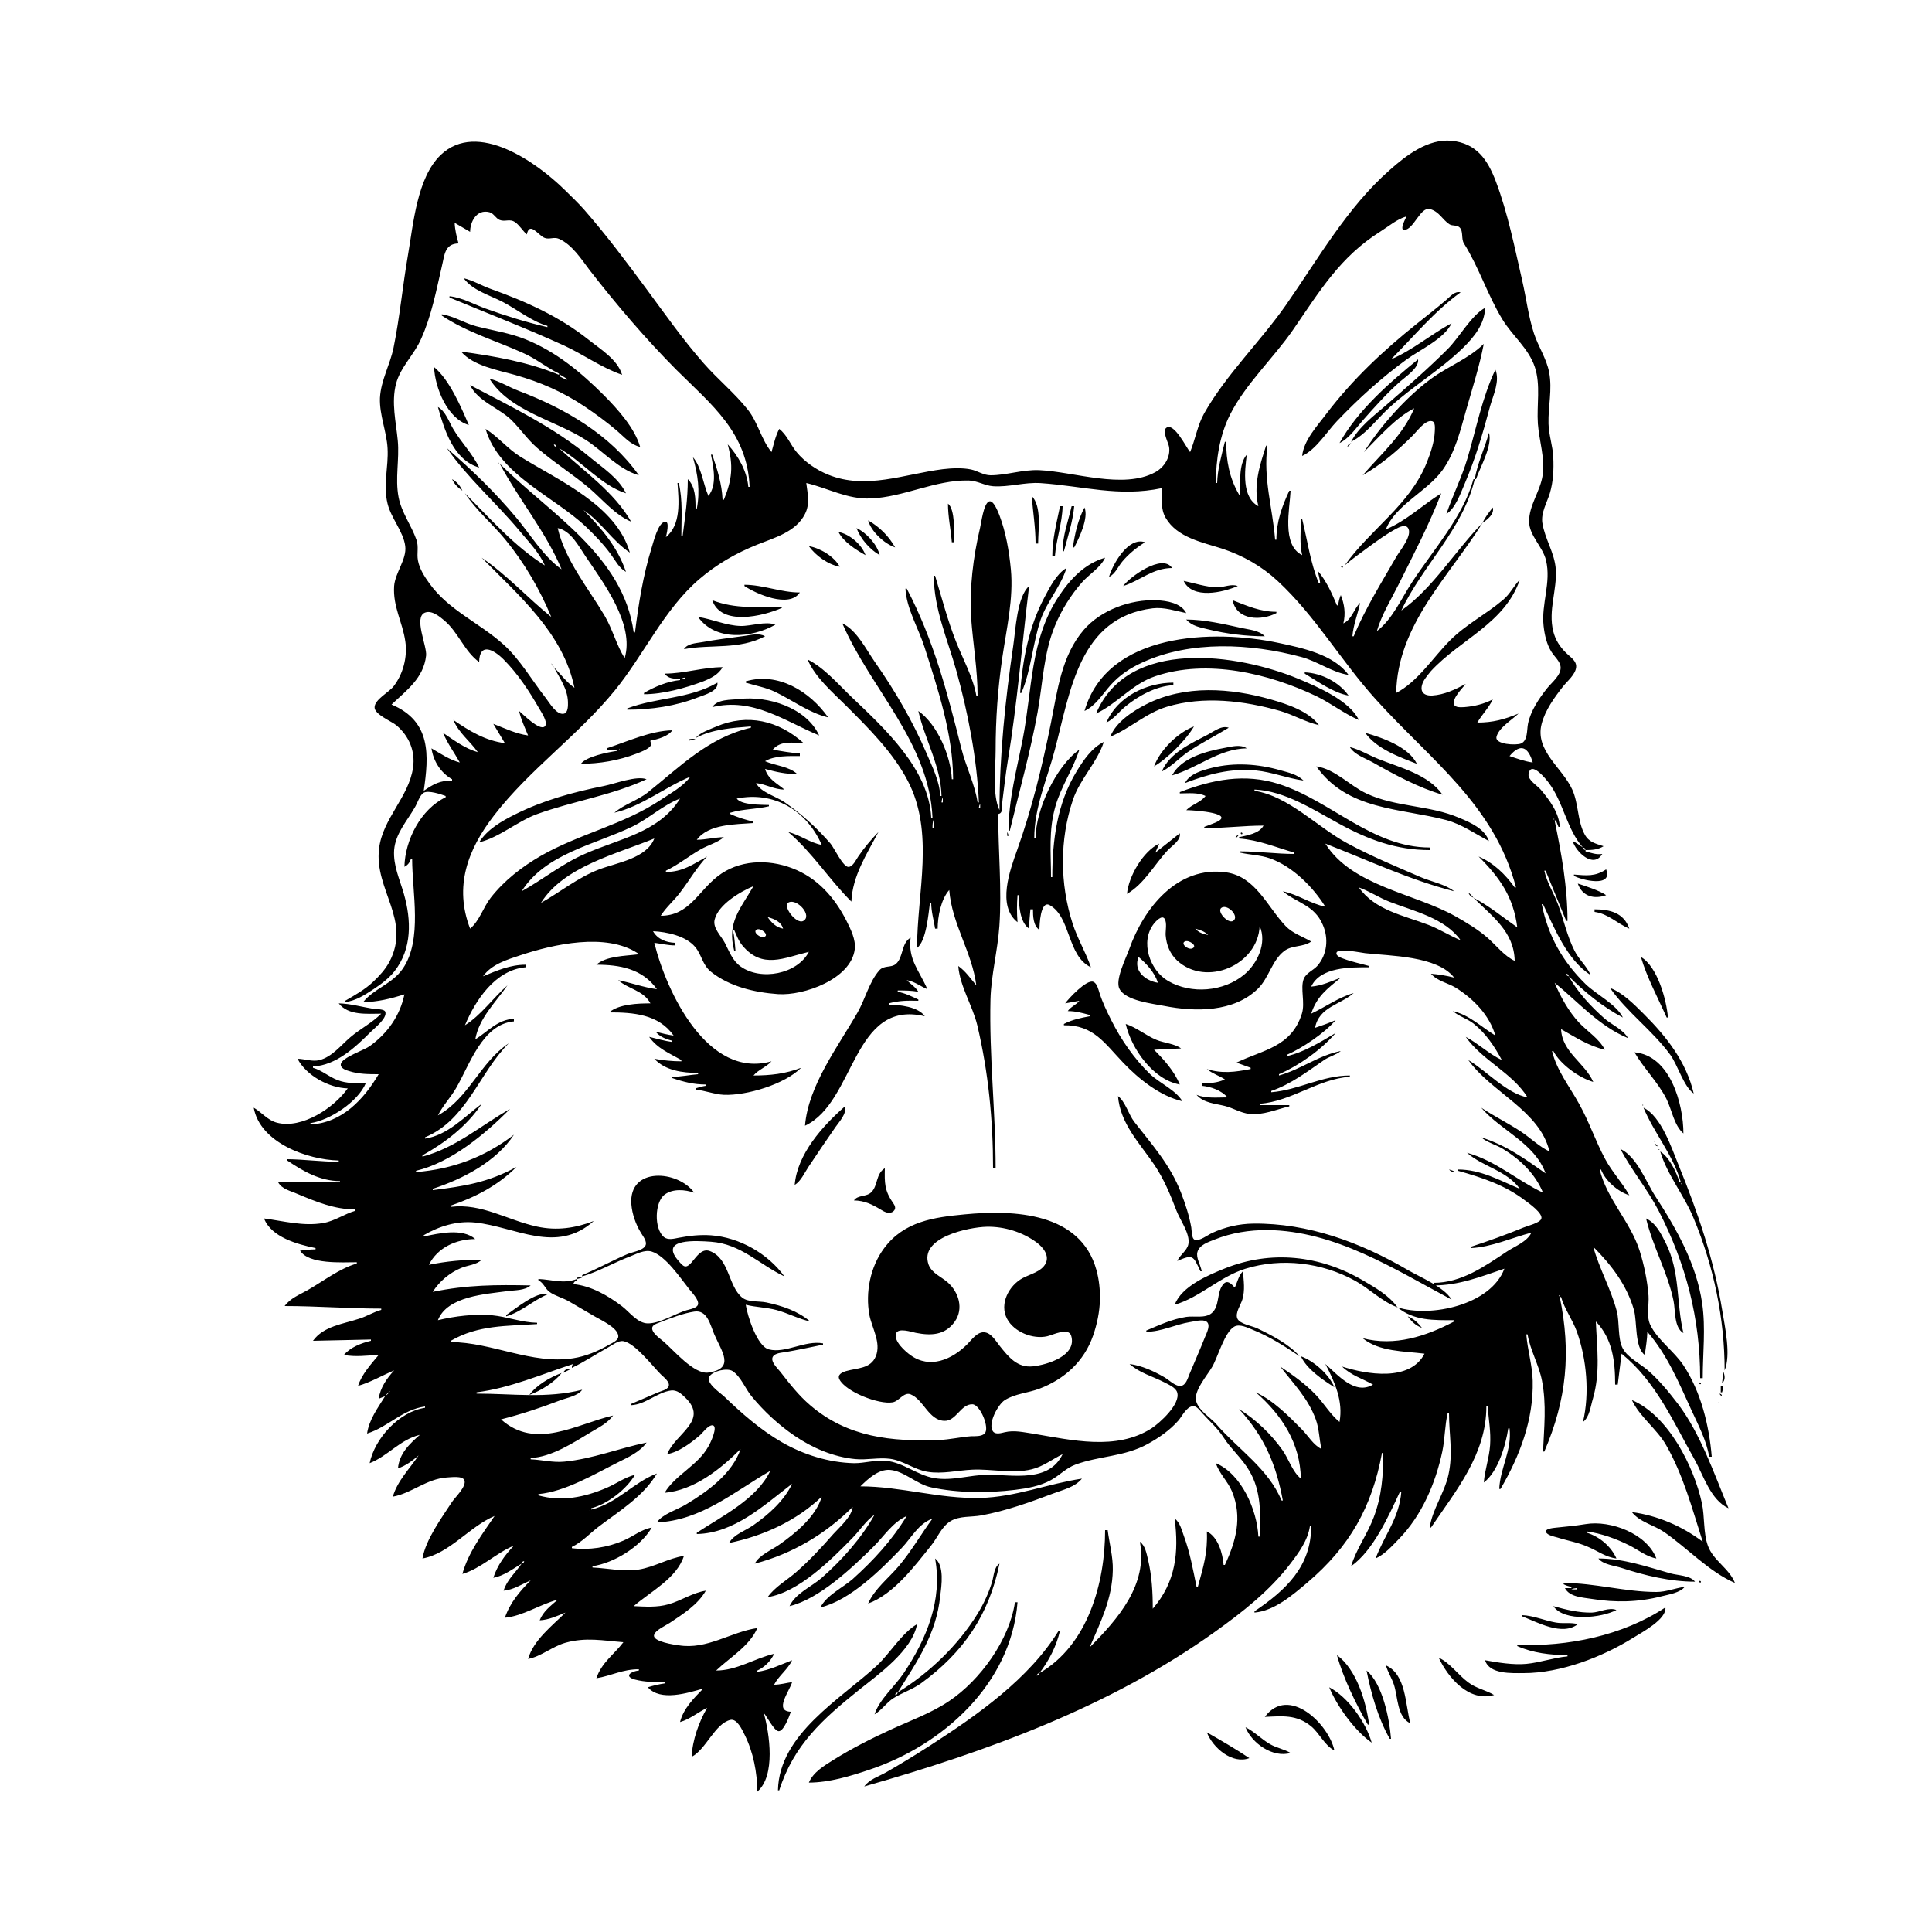 <?xml version="1.0" encoding="UTF-8"?>
<svg xmlns="http://www.w3.org/2000/svg" xmlns:xlink="http://www.w3.org/1999/xlink" width="1500pt" height="1500pt" viewBox="0 0 1500 1500" version="1.1">
<g id="surface1">
<path style=" stroke:none;fill-rule:nonzero;fill:rgb(0%,0%,0%);fill-opacity:1;" d="M 924 351 C 921 347.52 911.645 328 905.617 332.086 C 902 334.535 907.172 343.777 907.672 347 C 908.902 355 903.852 362.82 897 366.582 C 872.32 380.145 833.477 366.199 807 365.039 C 793.863 364.465 781.551 369.023 769 369 C 763.684 369 759 365.609 754 364.52 C 747.32 363.094 738.762 363.477 732 364.285 C 702.23 368 672.477 380.496 643 368.547 C 633.836 364.832 624.762 358.645 618.465 351 C 613.672 345.18 611 337.648 605 333 C 602 338.672 600.727 345 599 351 C 591 341.246 588.559 328.07 580.551 318 C 570.191 305 557.227 294.473 546.285 282 C 530.465 264 516.621 244.27 502.371 225 C 486.715 203.832 471 182.77 453.715 163 C 448.789 157.414 443.328 152.215 438 147.016 C 416.797 126.328 370.797 93 342.176 120.301 C 323.719 138 320.906 174.129 316.75 198 C 312.594 222 310.398 246.285 305.551 270 C 302.844 283.23 295.715 295.258 295 309 C 294.523 322.105 300.168 335 300.906 348 C 301.738 362.672 297.289 376.215 300.898 391 C 303.688 402.422 313.191 412.637 314.633 424 C 315.918 434.16 306.82 444.566 306 455 C 304.961 471.09 312.504 482.762 314.699 498 C 316.449 510.141 313 523.375 305.48 533 C 302 537.387 291 543.098 290.832 549.023 C 290.527 554.684 304.184 560 307.996 563.301 C 317.668 571.676 322.543 583.215 320.699 596 C 317.375 619.066 297 635.488 294.285 659 C 290.516 691 319.641 714.227 302.219 747 C 299 752.828 294.742 757.426 290 762 C 283.301 768.363 275.895 772.391 268 777 L 268 778 C 276.32 777 283 772.566 290 768 C 296 764 301.797 759.754 306.332 754 C 320 736.543 319.391 714.387 313.574 694 C 310.359 682.734 305.211 672 306 660 C 307 647.23 315.945 637.543 322 627 C 323.875 624.047 325.941 617.145 328.992 615.469 C 332.73 613.414 342.27 616.641 346 618 L 346 619 C 326.727 628.172 314.43 652.266 314 673 C 316.797 671.465 317.824 670 319 667 L 320 667 C 319.984 692.562 328.207 729.555 312.777 752 C 304.613 764 290.242 767.496 282 778 C 292.875 778 303.688 775.297 314 772 C 310.543 788.703 300.805 802.324 287 812.254 C 282.82 815.262 265.441 821.066 264.633 826.09 C 264 829.301 268.699 831 271 831.555 C 278.492 834 286.238 834 294 834 C 282.48 853.531 265.32 872 241 873 L 241 872 C 256.273 869.711 277.93 855.332 284 841 C 276.578 841 269 841.336 262 838.523 C 255.352 836 249.953 831.008 243 829 L 243 828 C 261 827.172 275.941 813.062 288 801 C 290.887 798.109 300.727 790.551 299.172 785.602 C 298.43 783.242 291.984 783.566 290 783.246 C 281 781.797 272 779.188 263 779 C 270.566 788.637 284.992 787 296 787 C 288.672 794.309 279.785 798.664 272 805.301 C 264.695 811.527 257.734 820.629 248 823.059 C 242.473 824.438 236.609 822.117 231 822 C 237.766 835.039 255.465 844.691 270 845 C 259.355 860.109 234.496 876.719 215 871.648 C 207.797 869.777 203.242 863.609 197 860 C 201.848 887.195 238.777 900.5 263 901 L 263 902 C 249.453 902 236.41 900.109 223 900 L 223 901 C 235.445 909.391 248.594 917 264 917 L 264 918 L 216 918 C 219 923.348 225.645 924.59 231 927 C 245.648 933.113 259.809 939 276 939 L 276 940 C 267.32 942.504 260 948 251 949.535 C 235.59 952.266 220.207 948 205 946 C 210.645 960.559 231 966.141 245 969 L 245 970 C 240.922 970.012 237 970.488 233 971 C 239.641 981.816 265.844 980 277 980 L 277 981 C 263.336 985 251.223 994.578 239 1001.574 C 232.473 1005.305 225.598 1007.773 221 1014 C 246 1014 270.934 1016 296 1016 L 296 1017 C 290 1018.633 284.816 1022 279 1023.797 C 266.465 1028 251.293 1029.504 243 1041 L 288 1040 L 288 1041 C 280.508 1042.773 272 1046.043 267 1052 C 276.172 1053.703 284.828 1052.395 294 1052 C 288 1059.242 280.863 1067.012 278 1076 C 288 1073.137 296.449 1068 306 1064 C 300.223 1070.289 295.289 1077.395 294 1086 L 299 1084 C 293.293 1093.246 286.633 1102 285 1113 C 301.184 1108 312.379 1094.371 330 1092 L 330 1093 C 309.871 1096.016 290.988 1116.723 287 1136 C 301 1130.59 310.676 1117.641 326 1114 C 317.844 1121.125 310 1128.613 309 1140 C 315 1138.09 320.242 1134.055 325 1130 C 318 1140.406 308.535 1149.73 305 1162 C 319.73 1159.371 331 1148.18 347 1147.09 C 350 1147 359.199 1145.555 360.578 1149.316 C 362.324 1154.07 353.461 1162.375 351 1166 C 342.902 1178.441 330.559 1195.184 328 1210 C 348.93 1206.27 364.633 1185.105 384 1177 C 374.469 1191.012 363.543 1205.391 359 1222 C 373 1218 385.238 1205.73 399 1200 C 391.98 1207.34 386.184 1215.301 383 1225 C 391 1223.574 398 1218.184 405 1214 C 400.25 1221 393.445 1226.742 391 1235 C 398.695 1234.324 405 1230 412 1227 C 403.504 1235.504 395.926 1244.469 392 1256 C 405.785 1254.789 419.441 1245.512 433 1242 C 427.559 1246.754 421.684 1251.074 419 1258 C 426 1257.672 432.469 1254.68 439 1252 C 428.531 1262.469 414.266 1273.219 410 1288 C 420 1286.172 428.84 1278.297 439 1275.43 C 454.84 1271 468 1273.738 484 1275 C 476.48 1284.828 467.199 1290.672 463 1303 C 474.926 1301 483.25 1296 496 1296 L 496 1297 C 490 1297.527 484 1301.523 493 1304 C 500.547 1306 508.266 1306 516 1306 L 516 1307 C 511.652 1307.641 507.184 1308.676 503 1310 C 512.641 1321.207 533.969 1314.391 546 1311 C 538.742 1318.41 530.484 1326.641 528 1337 C 535.723 1334.77 541.82 1329.395 549 1326 C 542.562 1337.027 537.555 1351.16 537 1364 C 548.199 1358.191 555 1338.328 567 1335.348 C 572.258 1334.027 576.371 1343.363 578.191 1347 C 584.852 1360.316 587.879 1376.176 588 1391 C 602.371 1378.637 597.461 1346 593 1330 C 595.535 1332.762 600.828 1343.477 604.281 1344.078 C 608.355 1344.785 613 1332.066 614 1329 C 600.641 1328.562 613 1313 615 1306 C 610.27 1306.637 605.805 1308 601 1308 C 604.652 1301 611.664 1296.152 615 1289 C 606.176 1292.402 597.449 1296.727 588 1298 L 588 1297 C 593.586 1294.41 598.473 1289.629 601 1284 C 585.668 1287.633 572 1297 556 1297 C 566.773 1286.691 581.922 1278.09 588 1264 C 567.18 1267.074 548.98 1281 527 1277.41 C 523.754 1277 506.82 1274.617 507.781 1269.562 C 508.516 1265.715 517 1262 520 1260 C 530.223 1253.152 541.715 1246 548 1235 C 537.816 1236.527 528.887 1242.785 519 1245.57 C 509.992 1248.109 501 1247.395 492 1247 C 505 1235.684 525.414 1225.5 531 1208 C 518.953 1209.777 508 1216.652 496 1218.562 C 483.863 1220.473 472 1217.516 460 1217 L 460 1216 C 476.824 1213.516 497.473 1200.75 506 1186 C 497.82 1187.414 491.461 1193 484 1196.125 C 471.73 1201.48 457.223 1203.66 444 1202 L 444 1201 C 451.695 1197.434 458.215 1190.258 465 1185.129 C 480.742 1173.227 499.895 1161.488 510 1144 C 491.586 1151 479 1167.352 459 1172 L 459 1171 C 471.625 1167.816 486.543 1156.172 493 1145 C 485 1147 478.398 1152 471 1155.129 C 453.879 1162.48 436 1166.102 418 1161 L 418 1160 C 438.695 1158.191 461.68 1144.406 480 1135.246 C 487.973 1131.262 496.676 1127.398 502 1120 C 480.492 1124.438 460 1132.727 438 1134.828 C 429.215 1135.672 420.719 1133.375 412 1133 L 412 1132 C 428.328 1131.254 445.359 1120 459 1111.801 C 465.211 1108.082 471.625 1105 476 1099 C 447.688 1105.555 415.906 1126.148 389 1102 C 404.762 1098 419.77 1093 435 1087.191 C 440.277 1085.184 448.723 1083.789 452 1079 C 424.223 1086 397.953 1082 370 1082 L 370 1081 C 396 1077.711 420.227 1067.062 445 1059 C 444 1060.48 444 1060.203 444 1062 C 453.648 1057.488 462.633 1051.324 472 1046.23 C 475.395 1044.387 479.887 1040.605 484 1041.285 C 493 1042.793 506.496 1060.48 513 1067 C 514.988 1069 520.789 1073.203 519 1076.582 C 517.805 1079.102 513.363 1080 511 1081 C 504 1084 496.953 1087 490 1090 L 490 1091 C 501.445 1090.414 509.906 1081.105 521 1079.574 C 525.559 1079 528.934 1082.09 531.996 1085.039 C 550.723 1103.07 524.223 1113 518 1129 C 527 1127.375 536 1120.617 543 1114.699 C 545.18 1113 550 1106 553.395 1106.633 C 557.773 1107.559 551.219 1121.078 550 1123 C 541.641 1138 524.324 1145 516 1159 C 539 1157 559.395 1140.605 575 1125 C 568.488 1144.121 549.684 1157.723 533 1167.797 C 526.27 1172 514.32 1175.406 510 1182 C 544.461 1180.52 569.875 1158.18 598 1142 C 587.578 1164 560.324 1177.254 541 1190 L 541 1191 C 570.195 1190.398 593.281 1168.547 615 1152 C 608.695 1165.328 596.855 1175.715 585 1184.086 C 578.691 1188.543 569.945 1191.062 566 1198 C 592.5 1192.531 618.324 1180.832 638 1162 C 633.551 1177.418 617.641 1190.387 605 1199.277 C 598.957 1203.531 589.461 1207.324 586 1214 C 614.891 1206.508 640.953 1191.047 662 1170 C 661.238 1177.641 652 1185.457 647 1191 C 638 1201.312 628.379 1211.68 618 1220.711 C 610.648 1227.105 601.688 1232 596 1240 C 620 1236.387 645.695 1210.633 661.91 1194 C 667.75 1188 672 1181 679 1176 C 668.82 1194.281 653.652 1211.234 638 1225 C 629.953 1232 617.676 1237 613 1247 C 636 1241.516 661.566 1217.242 678 1201 C 686.387 1192.707 692.906 1182 704 1177 C 692.41 1196 678.555 1211.078 662 1226 C 654.332 1232.672 641.559 1238.645 637 1248 C 660 1242.512 684 1218.629 699.961 1202 C 707.793 1193.797 712.836 1183.148 724 1179 C 715 1191.27 707.566 1204.363 697.727 1216 C 689.816 1225.355 678.973 1233.625 674 1245 C 693.965 1237.691 710 1216 722.902 1200 C 727.898 1193.809 731 1185.309 738 1181.004 C 744.895 1176.77 754.277 1178 762 1176.539 C 781.219 1173 799.762 1166.305 818 1159.426 C 825.75 1156.504 834.516 1154.617 840 1148 C 813.355 1152 788.473 1162.312 761 1163 C 729.277 1163.762 699.254 1154.004 668 1154 C 673.898 1148.227 682 1140.543 691 1141.227 C 702 1142.07 711.691 1152.398 723 1154.789 C 743.957 1159.219 766.801 1159.285 788 1156.715 C 797.598 1155.551 807.434 1153.82 816 1149.098 C 822.594 1145.461 827.832 1139.727 835 1137.094 C 853.57 1130.27 872.984 1131.035 891 1121.137 C 899.75 1116.324 908.18 1110.523 914.816 1103 C 917.703 1099.727 921 1092.352 925.996 1091.77 C 929 1091.391 931.473 1095 933.285 1097.004 C 938.961 1103.336 945.328 1108.785 949.945 1116 C 955.875 1125.266 964.617 1132.551 970 1142 C 979.297 1157.738 978.75 1175.559 978 1193 L 977 1193 C 976 1172.363 964 1144.469 944 1136 C 946.598 1144.148 953.32 1150.105 956.547 1158 C 964.695 1178 959.652 1196.465 951 1215 L 950 1215 C 949.262 1206 945.715 1193.258 937 1189 C 937.719 1205.727 934.355 1216.078 930 1232 L 929 1232 C 926.258 1218.711 924 1205.781 919.32 1193 C 917.594 1188.344 916.219 1182 912 1179 C 915.309 1205.172 913 1228.125 895 1249 C 895 1236.227 894.301 1223.484 891.348 1211 C 890.227 1206.27 889.168 1200 885 1197 C 891.285 1230.355 868 1257 846 1279 C 854.551 1259.156 863.547 1241.262 863.984 1219 C 864.191 1208.555 861.309 1198.293 860 1188 L 858 1188 C 858 1228.586 844.82 1277.242 807 1299 C 814.461 1289.289 820.23 1278 823 1266 L 822 1266 C 799 1303.473 758.562 1331.746 722 1355.309 C 710.844 1362.496 699.527 1369.414 688 1376 C 681.988 1379.434 675.242 1381.301 671 1387 C 766 1360 861.93 1325.133 943 1267.141 C 964.516 1251.75 985.734 1235.211 1001.871 1214 C 1008.449 1205.348 1015.352 1196.012 1017 1185 L 1018 1185 C 1018 1216.145 998.398 1234.539 974 1251 L 974 1252 C 989.449 1250.652 1003.633 1238.336 1015 1228.727 C 1048 1200.719 1065.227 1170 1073 1128 L 1074 1128 C 1074 1145.41 1072.797 1161.516 1066.574 1178 C 1061.707 1191 1052.84 1203 1049 1216 C 1066.324 1203.762 1078.219 1176.809 1087 1158 L 1088 1158 C 1086.359 1178.766 1075 1191.52 1068 1210 C 1075 1206.824 1080.613 1200.512 1085.984 1195 C 1103.859 1176.672 1114.516 1151.758 1119.789 1127 C 1121.898 1117.102 1121.688 1106.711 1124 1097 L 1125 1097 C 1125 1113.68 1128.273 1128.227 1124.574 1145 C 1121.457 1159.145 1112 1172.043 1110 1186 L 1111 1186 C 1130.645 1157 1154 1129 1154 1092 L 1155 1092 C 1155.797 1102.102 1157.609 1111.777 1156.91 1122 C 1156.238 1131.828 1152.797 1141.246 1152 1151 C 1163 1142.773 1169 1122.27 1171 1109 L 1172 1109 C 1174 1126 1164.715 1139.621 1164 1156 L 1165 1156 C 1180 1130.348 1190.723 1102.176 1189.984 1072 C 1189.688 1060 1185.953 1048.055 1185 1036 L 1186 1036 C 1188 1048.27 1194.801 1059.582 1197.195 1072 C 1200.816 1090.773 1198.809 1108.188 1198 1127 L 1199 1127 C 1216.43 1086.504 1219.848 1050 1211 1007 L 1212 1007 C 1214.715 1016.41 1220.988 1024.676 1224.309 1034 C 1231.867 1055.242 1234.273 1082 1229 1104 C 1234 1100.57 1235 1091.594 1236.711 1086 C 1242.613 1065.434 1239.898 1047 1239 1026 C 1252 1039.453 1254 1057 1254 1075 L 1256 1075 L 1259 1051 C 1285.793 1072.816 1299 1103.66 1315.574 1133 C 1322.621 1145.5 1328 1164.504 1342 1171 C 1330.988 1144.551 1320.254 1113 1302.766 1090 C 1295.688 1080.738 1287.855 1071.176 1279 1063.578 C 1273 1058.539 1263.746 1054 1259.953 1047 C 1255.84 1039.531 1257.508 1026.516 1255.266 1018 C 1250.719 1000.723 1241.656 985.02 1237 968 C 1251 982.051 1263 997.602 1268.574 1017 C 1271.168 1026.055 1269 1046.098 1277 1052 C 1277.758 1046.02 1278.875 1040.035 1279 1034 C 1294.551 1052 1303.562 1073.711 1313.309 1095 C 1318.5 1106.34 1325 1118.547 1327 1131 L 1329 1131 C 1327 1106.727 1320.531 1080.391 1306.996 1060 C 1299.832 1049.207 1287 1040.344 1281.457 1029 C 1278 1022.395 1280.402 1013.156 1279.91 1006 C 1279 994.336 1276.5 982.129 1272.973 971 C 1265.895 948.676 1247.395 930.715 1242 908 L 1243 908 C 1246.395 916.758 1256 925.156 1265 928 C 1259.523 918.172 1251.691 910 1246.309 900 C 1238.762 886.07 1233.875 871 1226 857 C 1218.711 843.684 1208.574 831.078 1205 816 L 1206 816 C 1211.355 826.316 1225.887 836.73 1237 840 C 1230.34 825.059 1212.824 817 1212 799 C 1223 805.203 1233.355 812.074 1246 815 C 1241.473 806.27 1232.68 801.02 1226 794 C 1218 785.438 1211.516 773.793 1207 763 C 1225.551 778.109 1241.422 796.602 1264 806 C 1260.441 799.496 1251.574 795.68 1246 791 C 1235.211 781.473 1224.996 770.559 1218 758 C 1230.477 770.371 1244.414 781.793 1260 790 C 1255 779.77 1239.254 772.035 1231 764 C 1212.945 746.25 1202 726.676 1197 702 L 1198 702 C 1206.812 720.633 1216.883 745.664 1235 757 C 1231.902 750.047 1225.844 745 1222.375 738 C 1216.637 726.695 1214 713.824 1209.574 702 C 1206.254 693.203 1201 685.223 1199 676 L 1200 676 L 1216 715 L 1217 715 C 1217 688.512 1212.328 662.82 1207 637 L 1208 637 L 1210 642 L 1211 642 C 1210.496 631.023 1203 621.156 1196.195 613.039 C 1193.695 610.086 1186 605.453 1186.781 601.094 C 1188.434 589.723 1200.816 605.574 1202.625 608 C 1213.938 623.156 1216.531 644.109 1229 658 C 1226.336 656.203 1223.922 654.332 1221 653 C 1223.402 661.164 1237 674.797 1244 663 C 1239.281 663.738 1235.512 662.207 1231 661 L 1231 660 C 1236 660 1240.664 659.723 1245 657 C 1239 655 1233.73 654 1230.418 648 C 1224.637 637.547 1225.688 624.012 1220.688 613 C 1212.996 596.055 1191.477 582.781 1196.926 562 C 1199.742 551.25 1206.75 541.629 1213.512 533 C 1216.883 528.695 1223.168 523.801 1223.715 518 C 1224.188 513 1219 510.039 1216 507 C 1211 502.125 1207.547 496.734 1205.898 490 C 1201.922 473.723 1208.949 458.23 1207.91 442 C 1207 429.129 1199.414 418.484 1197.48 406 C 1196.27 398.203 1201 390.277 1203.277 383 C 1206 373.824 1206.383 364.516 1205.961 355 C 1205.574 346.277 1202.492 337.777 1202.258 329 C 1201.898 315.461 1205.336 302.594 1202.738 289 C 1200.715 278.41 1194.355 269.188 1191 259 C 1186.633 245.727 1185 231.594 1181.883 218 C 1175.961 192.25 1170.773 165.77 1161.426 141 C 1155 124 1146.359 111.203 1127 109.301 C 1108.816 107.512 1091.719 120.645 1079 132 C 1045.93 161 1023.273 201.23 998.281 237 C 978.48 265.336 951.801 291 934.875 321 C 929.746 330.102 928 341.312 924 351 M 1179 554 C 1167.941 558.598 1159 561 1147 561 C 1150.617 554.711 1155.867 549.594 1159 543 C 1152.223 546.57 1144.637 548.402 1137 549 C 1134.719 549.062 1129.625 549.688 1128.828 546.684 C 1127.574 542 1135.332 534.367 1138 531 C 1129.727 535.352 1121.539 539.371 1112 540 C 1102.586 540.434 1101.859 533.805 1106.363 527 C 1107.773 525 1109.363 523 1111 521 C 1133.816 496.285 1168.426 484 1180 450 C 1175.195 455 1172.488 461.074 1167 465.676 C 1153.664 477 1138.492 484.562 1126 497 C 1112.781 510.16 1100.828 529.273 1084 538 C 1085 485 1124.992 447.766 1151 406 C 1130 427.348 1112.492 456.746 1088 474 C 1104.414 439 1135.738 411.082 1145 372 L 1144 372 C 1136 401.184 1112.602 427.098 1096.344 452 C 1088 464.637 1081.219 480.652 1069 490 C 1072.605 477.484 1079.945 465.613 1085.754 454 C 1097.453 430.602 1109.527 407.422 1119 383 C 1104.52 392.016 1091.922 404.336 1076 411 C 1083.383 392 1108.203 381.445 1119.961 365 C 1129.934 351.055 1133.793 334.234 1138.422 318 C 1143.25 301.066 1148.645 284.312 1152 267 C 1140 278.738 1124.34 284.312 1111 294.156 C 1092 308.062 1071.379 331.117 1059 351 C 1070.582 339.418 1083.262 324.523 1098 317 C 1089.352 337.77 1072.352 352.344 1058 369 C 1072.777 360.367 1084.887 350.113 1097 338 C 1100 335 1106.684 325.805 1111.684 327 C 1114.695 327.531 1114 332.805 1113.961 335 C 1113.613 343.191 1110.789 351.441 1107.797 359 C 1094.707 392.039 1063.695 411.039 1044 439 C 1049.711 434.059 1055.898 429.602 1062 425.152 C 1069 420 1076.273 414.664 1084 410.52 C 1086.266 409.301 1090.836 407 1092.969 409.617 C 1097.352 415.07 1086.859 427.531 1084.285 432 C 1072.758 452 1059.867 472.703 1051 494 L 1050 494 C 1050.723 485.145 1054.211 476.68 1056 468 C 1050.906 473.039 1049.84 480.656 1043 484 C 1044.855 476.203 1043.84 469.371 1041 462 C 1039.852 464.711 1039.254 467.066 1039 470 L 1038 470 C 1034 460.414 1029.762 451 1023 443 C 1023.77 446.355 1024.699 449.559 1025 453 L 1024 453 C 1017.285 436.625 1015.195 420.023 1011 403 L 1010 403 C 1010 412.137 1008.875 422.074 1011 431 C 994.875 423.066 1001.406 395 1002 381 L 1001 381 C 995.238 393.34 991 405.137 991 419 L 990 419 C 987.918 393.508 980.707 372.066 984 346 L 983 346 C 977.988 361.402 973 376.824 977 393 C 963.883 386 966.422 365.477 968 353 C 961.523 360.438 963 374.73 963 384 L 962 384 C 954.488 371.125 952 357.703 952 343 L 951 343 C 948.5 353.148 945.219 364.551 945 375 L 944 375 C 944 357.164 946.883 338.074 954.969 322 C 966.977 298.145 988.777 278.047 1003.973 256 C 1024.68 226 1040.344 199.438 1072 179.574 C 1078.527 175.48 1084.508 170.203 1092 168 C 1091.383 169.484 1086.27 178.742 1090.332 178.539 C 1097.707 178.164 1102.758 160.258 1110.289 162.324 C 1117.43 164.285 1119.926 170.586 1125.277 174.09 C 1127.711 175.68 1131 174.441 1133.258 176.605 C 1136.336 179.719 1134.297 185.312 1136.602 189 C 1148.332 207.734 1154.914 229.039 1166.465 248 C 1174.203 260.711 1186.863 270.555 1191.641 285 C 1196.297 299.074 1193 314.473 1194 329 C 1194.996 342.27 1199.629 355.617 1197.699 369 C 1195.934 381.25 1187 392.469 1187.184 405 C 1187.277 415.824 1197.824 424.488 1200.324 435 C 1204.473 452.445 1196.52 468.801 1198.441 486 C 1199.223 493 1200.801 500 1204.48 506 C 1206.766 509.789 1211.328 513.336 1211.664 518 C 1212 524.238 1204.996 529.668 1201.465 534 C 1195 542 1188.332 552 1186.312 562 C 1185.363 566.777 1186.242 575 1180.891 577.258 C 1177.277 578.805 1160.367 578.113 1161.891 572 C 1163.645 565 1173.965 558.82 1179 554 M 409 182 C 411.223 171.391 418 183 423 184.762 C 426.617 186.07 430.172 183.727 434 185.422 C 444.316 190 451.465 201.395 458 210 C 478.758 236.688 501.238 263.059 525 287 C 552.688 314.508 580.184 335.699 582 378 L 581 378 C 579.926 365.711 573.191 354 565 345 C 569.414 361.516 568.516 372.113 562 388 L 561 388 C 560.469 375.605 556.93 364.617 553 353 L 552 353 C 553.926 363 556.934 376.406 550 385 C 545.969 376 544.559 362.438 538 355 C 541.867 368.73 543.652 381 541 395 L 540 395 C 540 387 540 378.031 534 372 C 534 387.441 532 400.734 530 416 L 529 416 C 529 402.445 530.172 388.285 527 375 L 526 375 C 527 388.562 529 407.457 517 417 C 517.434 415.18 520 405.055 516.688 405.055 C 511 405.055 507.316 421 506 425 C 499.223 447 495.855 468.398 493 491 L 492 491 C 483.926 431.035 426.633 398.633 388 360 C 402.695 387.613 423.977 413.133 436 442 C 422 432.141 411.828 415.066 400.922 402 C 384.32 382.113 366.523 365 347 348 C 363 371 385.281 390.434 403.246 412 C 410 420.176 418.836 429.145 423 439 C 399.727 424.461 380.27 402.27 361 383 C 369.754 396.23 382.355 406.746 392.387 419 C 407.191 437.09 419 457.391 428 479 C 409.562 464.133 393.836 446.562 374 433 C 402.805 462.414 437.18 491.379 446 534 C 439.77 529.609 435.301 523.41 430 518 C 434.645 526.73 440.617 534.703 440.957 545 C 441 547.629 441.207 553.406 437.723 554.117 C 432 555.254 426.562 545.535 423.789 542 C 413 528.273 403.988 512.195 390.961 500.426 C 372.371 483.633 348.383 473.824 333.43 453 C 329.586 447.648 325.641 441.605 324.473 435 C 323.488 429.441 325.258 424.562 323.301 419 C 319.316 407.672 311.762 398 309.461 386 C 306.633 371.254 310.238 356.801 308.828 342 C 307.441 327.426 303.734 312.543 307.477 298 C 310.855 285 321.715 275.27 327 263 C 334.984 245.254 338.664 225.781 343 207 C 345.188 198.25 345 189.266 356 189 C 354.52 183.738 353.234 178.473 353 173 L 365 180 C 365 172.367 369.93 162.18 379.961 164.734 C 383.383 165.609 384.832 169.516 388 170.789 C 392.168 172.43 395.824 169.539 399.961 172.52 C 403.508 175.074 405.746 179.109 409 182 M 360 216 C 367 225.527 379.84 229.012 390 234.258 C 401.512 240.199 412.484 249.395 425 253 L 425 254 C 408.992 250.297 392.445 245.176 377 239.562 C 367.879 236.25 358.777 231 349 230 L 349 231 C 378.621 243.316 408.84 255 438 268.309 C 453 275.246 467.312 285.66 483 291 C 479.484 279.16 466.211 271.141 457 263.801 C 434.242 245.672 408.211 234.035 381 224.309 C 373.91 221.773 367.332 217.742 360 216 M 1011 354 C 1021.855 349 1029.871 335.543 1038 327 C 1054.945 309.316 1072.203 293.586 1092 279.152 C 1102.566 271.445 1121.312 263.098 1127 251 C 1111 259.504 1096.609 272 1080 279 C 1097.621 261.379 1113.645 241.633 1134 227 C 1129.477 225.816 1126.211 230 1123 232.719 C 1115.523 239.172 1107.711 245.23 1100 251.398 C 1074 272.168 1050.254 294.422 1030 321 C 1022.91 330.535 1012.27 341.602 1011 354 M 1049 343 C 1060.891 337 1069.242 325 1079 316.172 C 1097 299.758 1118.531 287.066 1135.984 270 C 1144.59 261.527 1152.734 251.5 1153 239 C 1142.359 244.82 1132.863 262.137 1124 271 C 1108.676 286.324 1092.348 300.496 1076 314.719 C 1066.434 323.043 1054.922 331.523 1049 343 M 343 244 L 343 245 C 362.438 258 384.859 264.445 406 274 C 415.953 278.297 424.242 285.383 434 290 L 434 291 C 410 281.062 383.672 276.461 358 273 C 367.449 284.105 386.582 287.336 400 291.141 C 419.645 296.707 436.984 304.258 454 315.672 C 462.645 321.469 471 327.656 479 334.43 C 484.637 339.258 489.516 345.242 497 347 C 492.738 332.203 479.609 317.742 468.996 307 C 451 289 431.777 273.055 408 263.453 C 395.758 258.508 382.715 256.629 370 253.371 C 360.781 251.008 352.375 245.406 343 244 M 426 254.332 L 426.332 254.668 C 425.84 254.832 425.227 254.332 426 254.332 M 1080 279 L 1079 280 L 1080 279 M 1101 279 C 1078.629 297.219 1054.207 318.484 1040 344 C 1047.355 340.562 1053 332.07 1058.426 326 C 1067.242 316 1076.914 305.18 1087 296.285 C 1091.449 292.359 1101.883 285.617 1101 279 M 337 285 C 337.699 301.066 347.297 325.039 364 330 C 357.969 316.008 348.93 294.711 337 285 M 1161 287 C 1150.59 309 1146.184 332.828 1139.277 356 C 1134.883 370.754 1127.922 384.461 1123 399 C 1129.848 394.812 1133.918 383.184 1137 376 C 1145.57 356.016 1151.426 336 1157 315 C 1159.461 306.57 1164.633 295.66 1161 287 M 435 291 L 440 294 L 440 295 L 434 292 L 435 291 M 380 294 C 395.977 319.539 431 326.137 455 341.695 C 468.391 350.414 480.336 364.488 496 369 C 473.617 337.227 438.277 317 403 303.574 C 395.234 300.645 388 296 380 294 M 442 295 L 441 296 L 442 295 M 365 299 C 370.816 311.473 387.395 316.762 396.996 326.039 C 404 333 409.527 341.207 417 347.711 C 430 359.07 444.832 368.211 458 379.426 C 467.867 388 477.938 400 490 405 C 476.91 382.023 453 365.598 434 348 C 451.629 357.824 466.625 376.824 486 383 C 480.387 371.203 467.805 363.102 458 355 C 430 331.605 396.992 315.832 365 299 M 340 316 C 344.984 333.699 352 357.129 372 363 C 366.855 352.172 357.938 343.332 351.859 333 C 348.535 327.344 345.922 319.246 340 316 M 377 333 C 387.316 368.738 430.336 385.492 455 409.039 C 461.863 415.594 468.41 422.395 474 430 C 477.734 435 480.555 441.066 486 444 C 479.508 424.805 467 410.137 453 396 C 466.758 405.102 475.344 420 489 429 C 478.367 392.09 433.746 373.141 404 354.574 C 394 348.383 386.816 339.141 377 333 M 1157 334 L 1158 335 L 1157 334 M 1156 336 C 1152.797 348 1147 359.801 1145 372 L 1146 372 C 1149.176 362.613 1159 345.824 1156 336 M 1046 347 C 1047.457 346 1047.895 345.457 1049 344 C 1046.875 345 1046.898 345 1046 347 M 432 347 C 430.363 346.453 430.547 346.637 430 345 C 431.637 345.547 431.453 345.363 432 347 M 434 347 L 433 348 L 434 347 M 386.668 359.332 C 386.223 359.777 387.277 359.723 387.332 359.668 C 387.777 359.223 386.723 359.277 386.668 359.332 M 351 372 C 352.84 376 355.457 378.496 359 381 C 357.203 377 354.844 374.168 351 372 M 902 379 C 902 386.594 901 395.125 905 402 C 913.953 417.461 933.555 421 949 426 C 964.98 431.281 979.609 439.605 992 451.09 C 1021.398 478.328 1041.398 513.41 1068.172 543 C 1110.602 590 1160.359 625 1177 689 L 1176 689 C 1168.691 678.832 1159.703 670 1148 665 C 1164.594 681.594 1175 696.465 1178 720 C 1166.566 712 1156.555 703.605 1144 697 C 1158.672 711.66 1175.535 723.383 1176 746 C 1168 742.305 1161.613 734 1155 728.16 C 1147.441 721.598 1138.691 716.336 1130 711.426 C 1098.379 693.559 1049.664 688.035 1029 655 C 1062.504 668 1094 683 1129 692 C 1122.543 686.691 1110.82 684.379 1103 681 C 1083.84 672.723 1064.375 664.633 1046 654.691 C 1023 642.34 1000.371 618 974 614 L 974 613 C 997.629 614.016 1019.844 628.789 1040 639.691 C 1062.531 652 1084.262 660 1110 660 L 1110 658 C 1065.488 658 1033.414 621.715 993 608.746 C 966.477 600.234 941.305 605.238 916 615 L 916 616 C 922.699 616 929.844 615.035 936 618 C 931.945 623.164 925.508 624.445 921 629 C 927.523 629 962.422 631.531 942 639.316 L 935 642 L 935 643 C 950.395 643 965.645 641.004 981 641 C 977.66 647.227 968.438 648.523 962 650 L 962 651 C 977.633 652.234 990.223 657.773 1005 662 L 1005 663 C 990.984 663 977 661 963 661 L 963 662 C 970.602 663.816 978.566 663.781 986 666.438 C 1003.484 672.688 1019.34 688.484 1029 704 C 1017.398 701.574 1007.59 694.426 996 692 C 1007.219 701.316 1020.473 702.633 1027 718 C 1031.664 728.504 1030.5 741.176 1022.672 750 C 1019.586 753.348 1013.961 755.539 1012.211 760.016 C 1009.387 767.25 1013.461 778.523 1010.781 787 C 1002.559 813 980.711 815 960 825 L 971 829 L 971 830 C 959 832.312 948.812 833.746 937 830 C 941.352 833.578 946.355 835.062 951 838 C 945.234 840.82 939.316 841 933 841 L 933 843 C 940 843.625 948.258 846.469 953 852 C 944.961 852 936.645 853 929 850 C 934.504 856.402 943.281 856.73 951 858.664 C 957.48 860.289 963.293 864.098 970 864.824 C 980.73 866 990.754 861.348 1001 859 L 1001 858 L 978 858 L 978 857 C 1003 855.008 1023.273 837.723 1048 836 L 1048 835 C 1026.227 835 1008.184 846.312 987 848 L 987 847 C 1002.211 841.82 1014.875 832 1028 823.027 C 1032 820.238 1037.25 819.086 1041 816 C 1023.527 819.387 1009.902 830.379 993 835 L 993 834 C 1008.645 827.258 1025.867 815 1037 802 C 1025.242 809 1012.367 817 999 820 L 999 819 C 1011 813.812 1028.547 802 1037 792 C 1031.824 794.293 1026.363 796.184 1021 798 C 1024 781.734 1040.734 780.059 1051 771 C 1038.824 774.523 1029.297 781.719 1018 787 C 1022.434 773.395 1030.426 767.754 1041 759 C 1033.477 762 1026 765.336 1018 766 C 1025.266 750.551 1048.559 751 1063 751 L 1063 750 C 1056.332 748.121 1049.5 746.75 1043 744.305 C 1041.363 743.684 1036.691 742.133 1037.75 739.496 C 1039.18 736 1056.676 739.676 1060 740.051 C 1079.551 742.246 1115.723 742.082 1129 759 C 1123 757.48 1117 756.477 1111 756 C 1115.895 761.711 1123.758 763 1130 766.707 C 1143.773 775.242 1156.41 788.074 1161 804 C 1150 797.223 1140.855 788.055 1128 785 C 1132.582 789.043 1139 790.773 1144 794.668 C 1153.426 802.086 1160.41 812.496 1166 823 C 1156 818.254 1147.805 810.219 1138 805 C 1151 823.504 1173.887 832.637 1186 852 C 1169.746 849 1154.18 831.363 1140 823 C 1157.656 848 1195.664 862.312 1203 894 C 1194.984 890.188 1188.395 883.574 1181 878.668 C 1170.938 872 1160 866.637 1150 860 C 1165.484 878 1191.387 887.336 1200 911 C 1183 899.129 1169.984 889.504 1150 883 C 1154.668 887.117 1161.637 888.754 1167 892.066 C 1180.457 900.371 1191.848 911.223 1198 926 C 1177.379 916.199 1161.648 901.426 1139 895 C 1151.297 906 1169.625 908.578 1180 923 C 1164 916.363 1149.789 908.012 1132 908 L 1132 909 C 1150.547 914.223 1168.449 920.07 1184 932 C 1186.84 934.059 1198.215 942.078 1196.652 946.301 C 1195.48 949.477 1185.945 951.777 1183 953 C 1169.598 958.504 1155.773 963.512 1142 968 L 1142 969 C 1157.785 968.32 1173.773 961 1189 957 C 1185.477 964.215 1176.441 967.398 1170 971.668 C 1152.566 983.227 1134.75 996 1113 996 L 1113 998 C 1132.762 998 1149.57 991.234 1168 985 C 1157.508 1013.223 1110.656 1023.203 1085 1015 C 1097.855 1025.566 1113.285 1025 1129 1025 L 1129 1026 C 1106.984 1037.582 1082.98 1045.465 1058 1039 C 1070.863 1049.57 1090.254 1049.012 1106 1051 C 1094.66 1073 1060.953 1067.059 1042 1061 C 1049.234 1068 1057.555 1070.191 1066 1075 C 1051.91 1083.441 1038.422 1067.23 1029 1059 C 1036.344 1073 1042.996 1088 1040 1104 C 1032.992 1098.297 1027.969 1089.695 1021.715 1083.09 C 1013.535 1074.449 1003.805 1067.613 994 1061 C 1004.344 1074.469 1015.621 1085.633 1021.562 1102 C 1024.309 1109.559 1024.172 1117.32 1026 1125 C 1019.84 1122 1015.816 1115 1010.996 1110 C 1000.309 1099.184 988.934 1087.594 975 1081 C 995.32 1098.75 1009.43 1120.352 1010 1148 C 1003.289 1142.438 1000.75 1133.055 995.789 1126 C 986.973 1113.461 975 1102.102 962 1094 C 981.73 1115.438 990.797 1137 996 1165 L 995 1165 C 984.695 1140.258 961.613 1125.52 944.574 1106 C 939.594 1100.297 931 1095.574 928.719 1088 C 926.34 1080.262 937.566 1067.535 941.281 1061 C 945.574 1053.445 950.77 1034.316 958.215 1030.031 C 962.523 1027.551 968.938 1031 973 1032.605 C 985.805 1037.789 997.586 1045.301 1009 1053 C 1000.66 1043.461 987.293 1036.711 976 1031.258 C 972 1029.371 962.434 1028 960.645 1023.605 C 958.863 1019.289 963.355 1013.051 964.559 1009 C 966.773 1001.559 965.594 994.535 965 987 C 961.762 990.348 960.859 994.801 959 999 L 958 999 C 955 995.582 952 993.523 948.996 998.062 C 944.625 1004.371 946.902 1014.32 940.773 1019.484 C 935.637 1023.82 927 1021.477 921 1022.438 C 909.758 1024.195 900.352 1028.691 890 1033 L 890 1034 C 901.715 1034 912.492 1028.289 924 1026.438 C 927.258 1026 933.715 1024.066 936.645 1026.043 C 940.336 1028.535 936.789 1035 935.602 1038 C 931.73 1047.754 927.477 1057.32 923.449 1067 C 922.176 1070.062 920.828 1075.398 916.906 1076.004 C 912.656 1076.656 907.449 1071.262 904 1069.289 C 895.648 1064.512 886.602 1060.293 877 1059 C 884.836 1066.031 894.809 1068.535 904 1073.258 C 907.262 1075 912.969 1077.289 914 1081.184 C 916.621 1090.203 900.418 1104.793 894 1109 C 866.516 1126.543 831.875 1118.027 802 1113.078 C 794.543 1112 787.496 1110.234 780 1112 C 777.441 1112.602 773 1114 771 1111.398 C 766.52 1105.402 775 1090.32 780 1087.133 C 787.996 1082 798.258 1081.508 807 1078.188 C 826.406 1070.812 841.715 1057 848.656 1037 C 851.762 1028.109 853.758 1018.438 853.984 1009 C 854.168 1001.434 853.277 993.301 851.254 986 C 838.863 941.297 787.445 939.168 749 942.828 C 725 945.113 702 948.234 686.516 969 C 675.699 983.41 671.762 1003.434 675 1021 C 677 1031.113 684.262 1042.504 679.992 1053 C 676 1062.805 665.516 1062.031 657 1064.492 C 654 1065.344 649.801 1067.207 651.754 1071 C 656.773 1080.691 682.496 1090.633 693 1088.77 C 698 1088 701.723 1080.457 707 1082.566 C 717 1086.59 720.922 1102.531 733 1103.141 C 742.398 1103.617 745.812 1090.051 754.984 1090.281 C 761 1090.434 768.766 1109 764.383 1113.062 C 761.852 1115.438 757 1115 754 1115.09 C 745.629 1115.703 737.406 1117.703 729 1118.012 C 692.285 1119.348 658.215 1116.078 629 1091 C 620 1083.324 613 1074.242 605.789 1065 C 603.742 1062.391 598 1057.184 600 1053.43 C 601.734 1050.402 607 1050.262 610 1049.75 C 619.711 1048.047 629.348 1046 639 1044 L 639 1043 C 624.945 1040.391 609.879 1051 597 1047.68 C 587.766 1045.406 580.266 1021.441 579 1013 C 586.91 1015 595 1015 603 1017.152 C 611.852 1019.574 620 1024 629 1026 C 619.359 1017.805 607.223 1013.793 595 1011.211 C 589.281 1010.004 580.957 1011.277 576.227 1007.438 C 565.215 998.496 566.445 977 551 971.273 C 541 967.711 536.586 987.273 530.27 982.508 C 528.664 981.297 527.363 979.539 526 978 C 512.488 961.438 540.566 963.289 552 964.09 C 575.195 965.715 589.41 981.691 609 991 C 596.289 973.32 573.984 960.629 552 959.09 C 543.527 958.496 535.301 959.406 527 961 C 523.426 961.688 518.535 963.051 515.43 960.398 C 507.762 954 508.191 933.41 516 927.512 C 522.469 922.688 531.883 923.59 539 926 C 526.375 908.461 487.98 905.645 490.184 935 C 490.746 942.492 493.633 950.633 497.531 957 C 499 959.648 503 964.133 500.93 967.441 C 498.73 971 490.605 972.176 487 973.719 C 475.168 978.785 463.855 985.062 452 990 L 452 991 C 464.52 987.395 476.699 980.215 489 975.574 C 494 973.656 500.418 970 506 971.719 C 516.914 975.145 528.273 992.312 535.191 1001 C 537.289 1003.633 542.578 1009 541.977 1012.582 C 541.488 1015.605 535.359 1016.57 533 1017.281 C 523.969 1020.004 512.355 1027.535 503 1027.484 C 495 1027.445 488.734 1018.621 483 1014.234 C 472.312 1006.062 458.652 998.113 445 997 C 445.902 995.078 446 995 448 994 L 448 993 C 437.305 997 428.844 993.469 418 993 L 418 994 C 422.391 996.305 423 1000.305 426.586 1003 C 430.539 1006 437.434 1007.797 442 1010.551 C 447.949 1014.137 454 1017.43 460 1021.062 C 465 1024.227 479.227 1030.234 480 1037 C 480.539 1040.586 475.5 1042.562 473 1044 C 464.184 1049.062 455 1053 445 1054.562 C 412.875 1059.578 381.879 1042.09 350 1042 L 350 1041 C 371.211 1028.621 393.43 1029.621 417 1028 L 417 1027 C 405 1026.754 393.797 1022.312 382 1021.172 C 368.445 1020 353.195 1021.82 340 1025 C 347.262 1006.309 377.191 1004.738 394 1002.426 C 399.926 1001.605 407.32 1002.07 412 998 C 385.195 997.445 362.59 997.516 336 1003 C 341 995 349 988.203 358 984.465 C 363.219 982.258 370 982.086 374 978 C 360 978 346.594 979.195 333 982 C 339.742 968.461 354.418 962.039 369 962 C 358.941 953.242 340.59 957.609 329 960 L 329 959 C 341 952 354.93 947.664 369 949.176 C 400.402 952.535 432 974 461 948 C 446.605 953.555 432.254 955.637 417 952.332 C 394 947.379 374 934 350 937 L 350 936 C 369.246 929.449 386.605 920.395 401 906 C 379 918.117 360.328 921 336 924 L 336 923 C 359.215 915.445 385.195 902 399 881 C 376.43 898.395 351.379 907.762 323 910 L 323 909 C 350.539 902.473 376.523 880.477 396 861 C 372.965 874 354.215 891 328 898 L 328 897 C 345.609 887.234 362.809 874 374 857 C 360.535 867.148 347.492 881.418 330 884 L 330 883 C 362.586 869.363 371.797 833.207 395 810 C 372.57 825 364.191 852.52 340 866 C 343.738 858.492 349.738 852.258 353.988 845 C 364.57 827 374.352 795.164 399 793 L 399 791 C 386.285 791.582 379 800.688 369 807 C 371.836 790.527 384.871 778.109 394 765 C 382.848 774.742 373.512 788.172 361 796 C 369.18 776.355 384.699 753.035 408 751 L 408 749 C 396 749.031 385.863 753.543 375 758 C 381.758 748.609 393.48 745.168 404 741.668 C 429.828 733.066 470.332 724 495 740 L 495 741 C 485.207 742.238 470.73 742.188 463 749 C 481 749 498.785 752.09 510 768 C 499.898 766.641 490 763 480 761 C 487.883 768 499.461 768.781 505 779 C 495.535 779 480.43 779.512 473 786 C 491.609 786 511.289 787.379 523 804 C 518.285 803.363 513.605 802.191 509 801 C 512.434 805.004 516.93 806.797 522 808 L 522 809 C 515.852 808.207 510 806.379 504 805 C 510.406 814.07 519.73 817.727 529 823 L 529 824 C 522 824 514.781 823.258 508 822 C 516.527 831.227 530 833 542 833 L 542 834 C 535.312 834.527 528.727 836 522 836 L 522 837 C 530.75 840 538.75 842 548 842 L 548 843 C 545.227 843.41 542.672 844.148 540 845 L 540 846 C 547.453 846.609 554.496 849.633 562 850 C 579.703 850.734 609.375 841.758 622 829 C 609.648 833.758 598 835 585 835 C 588.926 830.414 594.895 828.477 599 824 C 549.438 838 517.418 770.215 508 732 C 513.355 732.68 518.586 734 524 734 L 524 732 C 517 731.684 510.527 729.203 507 723 C 517.645 723.457 532.391 726.625 539.609 735.094 C 544.895 741.293 545.266 749.109 552 754.48 C 566.492 766.039 585.918 770.539 604 771.816 C 624 773.23 660.762 760.148 663.637 737 C 664.562 729.535 660.473 721.449 657.246 715 C 648 696.703 634.492 681.465 615 674.066 C 595.918 666.824 573.469 667.562 557 680.52 C 541.777 692.492 534.844 711 513 711 C 517.211 704.27 523.32 699.281 528 693 C 535.211 683.656 540.824 673.543 549 665 C 538 671.094 529.961 677 517 677 L 517 676 C 526.473 671.52 534.891 664.641 544 659.426 C 549.691 656.168 557 654.293 562 650 C 554.93 650.059 548 652 541 652 C 550.203 639.613 571 640.102 585 639 L 585 638 C 578.762 636.383 572.859 634.75 567 632 L 567 631 C 576.922 628 587 628.363 597 626 L 597 625 C 590.832 624.734 575.648 625.16 572 620 C 600.25 614.172 626 628.547 638 656 C 628.863 654.371 621 648.117 612 646 C 630.832 662.051 643.242 682.242 661 700 C 661.859 680.008 672.961 663.16 682 646 C 676.188 652 670.996 658.176 666.344 665 C 664.656 667.477 662.371 672.598 659 673.078 C 654.715 673.695 647.574 658.152 644.84 655 C 634.23 642.762 622.434 632 609 622.746 C 602.359 618.234 590.773 615.262 587 608 C 594.688 608.785 601 613 609 613 C 603 608 596.359 605 594 597 C 602.742 599.387 609.855 601 619 601 C 612.766 595 601.812 594.465 594 591 C 601.422 586.523 612.578 587 621 587 L 621 585 C 614 584.449 606.871 583.277 600 582 C 606.328 574.645 615.422 576.824 624 577 C 604.406 559.309 580.199 553.785 556 564.148 C 550.527 566.492 544 568.559 540 573 C 553.191 566.051 568.457 565.148 583 564 L 583 565 C 550 572.605 528.328 595 503 615.191 C 495 621.512 484.273 624.582 477 631 C 498.293 626 516 611.316 536 603 C 530.355 610.664 520.828 615.758 513 621 C 484.195 640.285 449.859 647.34 420 664.426 C 405.176 673 391.598 683.492 381 697 C 375.191 704.434 372.258 715 365 721 C 352.422 688.398 363 659.648 383.652 633 C 411.18 597.285 448.863 571 477.387 536 C 500 508.25 515.461 473.176 543 449.578 C 556.52 438 571.492 429.426 588 422.801 C 601.297 417.465 618 413 625 399 C 629 391.266 627 383.145 626 375 C 643 379.039 657.867 387.754 676 387 C 701.723 386 726 372.547 752 373.055 C 758.734 373.188 764.473 377.035 771 377.504 C 783.234 378.383 795.543 374.234 808 375.09 C 841 377.352 868.766 386 902 379 M 360 382 L 361 383 L 360 382 M 801 385 C 801.969 397.289 804 409.656 804 422 L 806 422 C 806 411.25 809 393.379 801 385 M 759 540 L 758 540 C 755.574 526 747.438 511.32 742.203 498 C 735.59 481.172 731.211 464.145 726 447 L 725 447 C 725 472.684 735.805 496.645 742.574 521 C 751.602 553.469 758.551 589.277 760 623 L 759 623 C 756.902 609 749.848 595 746.371 581 C 735.59 538 724.82 496.57 704 457 L 703 457 C 703.699 472.266 713 487.578 717.656 502 C 728.195 535 739.902 570.008 740 605 L 739 605 C 738.227 587.043 727.879 562.488 713 552 C 718 574 730.527 595.039 731 618 L 730 618 C 729.5 606.531 723.871 595.395 719.422 585 C 708.699 560 694.898 536.312 679.281 514 C 672.426 504.207 665.18 489.219 654 484 C 675.867 534.742 721.484 576.43 724 635 L 723 635 C 721.344 597 686.297 565.148 661 541 C 650.555 531 640 518.531 627 512 C 632.863 526 646.551 537.551 657 548 C 674.555 565.555 693 583.809 704.68 606 C 725.848 646.25 712 693.199 712 736 C 719.18 730.609 720.84 709.633 722 701 L 723 701 C 723 708 725 714.238 726 721 L 728 721 C 728 711.625 730.57 698.145 737 691 C 739 717.359 754.738 739.32 758 765 C 753.465 759.684 749.789 754.082 744 750 C 745.309 766 755 780.473 758.766 796 C 767.398 832.473 771 869.613 771 907 L 773 907 C 773 863.27 767.941 819.773 769 776 C 769.477 757.113 774.613 738 775.91 719 C 777.891 690.109 775 661 775 632 C 779.191 631.422 777.82 625.441 778.258 622 C 779.574 611.664 780.715 601.285 782.406 591 C 789.836 546 793.477 500.23 799 455 C 789.574 463.289 788.508 489 786.727 501 C 780.527 543.062 776 586.488 776 629 C 770.316 617.188 773 596.105 773 583 C 773 558.309 774.672 534.441 778.273 510 C 781.539 487.809 786.977 464.547 784.828 442 C 783.484 428 781 413.332 775.934 400 C 775 397.766 771.371 387.789 767.805 389.348 C 763.602 391.176 761.855 406 760.883 410 C 755.602 432.285 752.52 457.102 754 480 C 755.457 500 759 520 759 540 M 736 391 C 736 401.117 738.207 411 739 421 L 741 421 C 740.699 414 741.688 395.328 736 391 M 823 393 C 820.301 406.051 817 418.539 817 432 L 819 432 C 820 419 824.727 406.184 825 393 L 823 393 M 832 393 C 829.297 404.691 825 415.805 825 428 L 826 428 C 829 417 833 404.527 834 393 L 832 393 M 842 394 C 837 403.277 834.395 414.645 833 425 L 834 425 C 837.859 417.676 845.367 402.102 842 394 M 1159 394 C 1155.977 397.816 1153 401.594 1151 406 C 1154.84 403.289 1160.359 399.203 1159 394 M 453 395 L 452 396 L 453 395 M 674 404 C 676.367 412.684 686.582 422.145 695 425 C 690 416.137 682.809 409.02 674 404 M 485 511 C 478.664 501 475.57 488.434 469.398 478 C 456.621 456.41 438.762 435 433 410 C 443.289 412.074 449.246 424 454.672 432 C 468.359 452.312 492.84 484.473 485 511 M 665 410 C 668.195 418.43 675.227 426.508 683 431 C 681 422.598 672.711 413.598 665 410 M 651 413 C 654.715 420.621 664.758 427 672 431 C 669 422.66 659.645 414.672 651 413 M 861 448 C 866 445.422 867.828 440.234 871.328 436 C 876.34 430 882.375 425.156 889 421 C 875.898 416.469 863.746 438.328 861 448 M 628 424 C 633.242 431.379 642.969 438.391 652 440 C 647.637 432 636.91 425.59 628 424 M 783 645 L 784 645 C 791.312 614.637 800 583.75 805.574 553 C 809.602 530.684 810.227 507.191 819 486 C 824 473.797 831.367 462 840.176 452 C 845.781 445.719 854.414 440.672 858 433 C 842.18 437.586 830.922 449.566 822 463 C 799.645 496.688 801.512 535.828 794 574 C 789.379 597.477 783 621 783 645 M 872 455 C 885.594 450.668 894.707 441.129 910 441 C 902.484 429.41 876.977 448 872 455 M 1041.5 439.5 C 1040.871 440.129 1041.871 441.129 1042.5 440.5 C 1043 440 1042 439 1041.5 439.5 M 792 538 L 793 538 C 800.711 520.082 801.723 499.469 808 481 C 812.922 467 823.91 454.797 828 441 C 820.246 445.484 814.867 456.262 810.781 464 C 798.613 487.043 794 512.246 792 538 M 919 451 C 925.836 465.496 949.367 460.004 961 455 C 955.902 453 950.352 456.047 945 456 C 936.219 455.777 927.531 452.762 919 451 M 578 454 L 578 455 C 587 461 612.688 472.531 621 460 C 606.348 460 592.586 454.039 578 454 M 553 466 C 559.918 486.336 592.637 478.359 607 472 L 607 471 C 587.949 471.004 571.348 473.066 553 466 M 790 716 C 789.426 708.703 789.426 702.297 790 695 L 791 695 C 791 702.824 791.855 716.277 799 721 C 799 716 799.602 711.047 800 706 L 802 706 C 802 711.406 802.176 718.695 807 722 C 807 718.348 807.727 698.758 814.949 702.754 C 831.613 712 828.379 742.293 847 751 C 843 739.359 836.512 728.734 832.746 717 C 822.812 686.039 822.598 652 833 621 C 838.512 604.68 851.906 592 857 576 C 847.5 580.73 841.23 590.156 835.812 599 C 820.758 623.562 817 652.691 817 681 L 816 681 C 816 662 814 644.754 819.426 626 C 823.852 610.496 833.23 597.078 838 582 C 819.77 595 804 628.805 804 651 L 803 651 C 803 626.363 812.934 605.398 819 582 C 831 536.828 837.793 479.219 895 472.285 C 903.66 471.238 912.598 474.266 921 476 C 917 468.199 906 466.383 898 466.039 C 877.781 465.184 854.797 473.551 841.438 489.016 C 824.184 509 820.988 536.047 816 561 C 809.293 594.535 801.199 627.777 789.691 660 C 784.172 675.465 773.848 703.316 790 716 M 957 466 C 960.211 482 979.566 482 991 476 L 991 475 C 978.523 475 968.418 470.43 957 466 M 372 514 C 372.336 498.422 383.316 504.32 391 512 C 402 523.078 410.816 536.441 418.574 550 C 420 552.539 425.977 561.109 422.957 564 C 418.914 567.703 405.941 554.387 403 552 C 404.535 558.637 407.426 564.727 410 571 C 400.551 569.727 391.824 565.402 383 562 L 392 577 C 376.633 575.016 364.543 567.531 352 559 C 356.285 569.223 364.805 575.207 371 584 C 361 581.148 352.445 574.699 344 569 C 347.441 577.266 352.68 584.238 357 592 C 349.297 590.059 341.844 585 335 581 C 336.48 591.031 342.191 600 351 605 L 351 606 C 341.516 606.008 336.648 608.699 329 614 C 333 586.629 335 560.008 304 547 C 315.586 536 328.949 526.512 330.824 509 C 331.629 501.512 320.914 479.129 330 475.617 C 335.355 473.617 341.328 478.695 344.996 481.758 C 355.938 491 360.582 505.785 372 514 M 542 479 C 555.367 498 583.777 495.359 602 485 C 594.453 482 583.199 486.188 575 486 C 563.672 485.707 553 480.633 542 479 M 921 481 C 925.352 486.059 931.754 487.094 938 488.625 C 952 492.086 967.512 494 982 494 C 977.258 489.262 970.289 489 964 487.574 C 950 484.52 935.293 481.039 921 481 M 531 504 C 552.371 500.031 573.723 504.684 594 494 C 589.246 491.207 583.219 493.039 578 493.719 C 566.957 495.156 555.965 496.598 545 498.574 C 540 499.477 534 499.453 531 504 M 842 552 C 850.574 548 855.98 539 862.172 532 C 869.395 524 877.262 518.77 887 514.309 C 924.602 497.09 970.93 499.562 1010 510 C 1022.648 513.227 1034.195 522.082 1047 524 C 1035.586 508.133 1011 503.051 993 499.211 C 941.867 488.32 859.625 490.82 842 552 M 851 554 C 867.562 546.277 878.648 531.195 897 525.004 C 937.203 511.438 984.836 522.754 1022 540.484 C 1033.375 546 1043.449 554.023 1055 559 C 1047.93 544 1022.754 533.152 1008 527.012 C 961 507.52 875.73 495 851 554 M 428 515 C 428.684 516.578 428.805 516.777 430 518 C 429.309 516.613 429 516.141 428 515 M 516 523 C 518.762 527.027 523.449 527 528 527 L 528 528 C 518.242 529 508.387 533.105 500 538 L 500 539 C 514.711 539 532.289 534.184 546 529 C 551.809 526.711 557.984 523.629 561 518 C 545.816 518.012 531.18 523 516 523 M 1013 522 L 1013 523 C 1023 529 1035.383 538 1047 540 C 1039.562 529.473 1025.84 522.559 1013 522 M 532 526 L 532 527 L 529 527 C 530.246 526.316 530.547 526.25 532 526 M 579 529 L 579 530 C 586.754 532.453 594.559 533.668 602 537.258 C 615.531 543.789 628.215 553.496 643 557 C 628.676 536.664 604 521.559 579 529 M 557 530 C 535.207 542.719 509.941 541.344 487 550 L 487 551 C 505.484 551 524.73 548.23 542 541.398 C 546.879 539.469 557.922 536.703 557 530 M 859 561 C 864.793 558.242 868.992 552.359 874 548.312 C 884 540.145 897.789 532.574 911 532 L 911 530 C 890 530.016 867.371 541.023 859 561 M 862 572 C 877.453 565.566 889.762 553.613 906 548.723 C 934.488 540.141 965.863 544 994 552 C 1004.273 555 1013.562 560.586 1024 563 C 1015.98 552.137 999.539 546.738 987 543.141 C 955.566 534.129 920 531.516 890 546.758 C 879.438 552.117 866.441 560.535 862 572 M 553 549 C 584.664 541.461 608.695 559.57 636 571 C 626 549.266 595.98 540.086 574 542.715 C 567.246 543.523 557.195 542.652 553 549 M 896 595 C 906.395 589 921 574.391 927 564 C 914.414 568.77 900.629 582.363 896 595 M 902 599 C 909.488 595.27 915.188 588.824 922 584.035 C 932.184 577 943.41 571.48 954 565 C 948.441 563.027 942.754 567.711 938 570.219 C 924.832 577.168 908.195 584.367 902 599 M 471 581 L 471 582 L 479 582 L 479 583 C 471.953 584.039 455.305 587.266 451 593 C 465.414 593 480.531 590.406 494 585.188 C 496.906 584.062 508.48 580.086 505 576 L 505 575 C 510.449 574.062 518.793 571.703 522 567 C 505 567.352 486.973 575.801 471 581 M 1060 569 C 1068.789 581.371 1086.309 587.688 1100 593 C 1093.934 580.023 1073 572.562 1060 569 M 535 574 L 535 575 L 540 574 C 538 573.379 537 573.562 535 574 M 910 602 C 930.172 596.188 945.965 581.453 968 581 C 963 577.688 956.461 579.621 951 580.613 C 936.805 583.191 917.227 588.184 910 602 M 1190 592 C 1183.777 591.16 1177.945 589 1172 587 C 1180.82 576.352 1186.719 580.523 1190 592 M 1048 580 C 1051.637 586 1060 588.652 1066 592 C 1082.414 601.316 1101.832 611.805 1120 617 C 1108.844 601.172 1087 596.062 1070 589.199 C 1062.609 586.234 1055.797 582 1048 580 M 481 581.332 L 481.332 581.668 C 480.84 581.832 480.227 581.332 481 581.332 M 920 608 C 937.832 601.082 955.668 596.301 975 598.172 C 987.621 599.391 999.508 604.316 1012 606 C 1007.242 601.195 1000.328 599.812 994 598 C 976.844 593.082 958.391 591.828 941 596.129 C 933.566 598 923.59 600.703 920 608 M 1022 595 C 1046.207 629.344 1087 627.242 1123 636.734 C 1135 640 1145 647.195 1156 653 C 1152.746 643.441 1141.699 638.598 1133 635 C 1110 625.035 1083.668 626.766 1061 616.109 C 1047.875 610 1036.73 597.207 1022 595 M 372 654 C 387.719 650.23 401.559 637.695 417 632.055 C 444.777 622 475 617.559 502 605 C 494.215 602 477.34 608.543 469 610.199 C 445 615 421.828 621.324 400 632.246 C 389.48 637.512 378.391 643.812 372 654 M 732 619 L 732 623 L 731 623 C 731.176 621.316 731.316 620.508 732 619 M 528 620 C 511.426 646.617 480.574 651.113 454 663 C 436.461 670.613 421.664 682.758 405 692 C 423.332 662.695 462 655.777 491 641.742 C 503.746 635.57 514.77 625 528 620 M 761 624 L 761 627 L 760 627 C 760.25 625.547 760.316 625.246 761 624 M 1206.668 635.668 C 1206.723 635.723 1206.777 636.777 1206.332 636.332 C 1206.277 636.277 1206.223 635.223 1206.668 635.668 M 725 636 L 725 643 L 724 643 C 724 640.457 724 638.332 725 636 M 682 645 L 683 646 L 682 645 M 782 646 L 782 649 L 783 649 C 782.75 647.547 782.684 647.246 782 646 M 963.5 646.5 C 962.871 647.129 963.871 648.129 964.5 647.5 C 965 647 964 646 963.5 646.5 M 916 647 L 897 662 L 900 655 C 887.543 660.812 876.18 680.492 875 694 C 888.387 686.262 896.262 671.242 906.59 660.172 C 909.914 656.609 917 652.402 916 647 M 959 651 C 960.457 650 960.895 649.457 962 648 C 959.875 649 959.898 649 959 651 M 508 651 C 501.938 666.605 478.852 669.762 465 675.066 C 448.645 681.324 435 692.59 420 701 C 437.723 672.664 478.949 663 508 651 M 1231 660 C 1229.363 659.453 1229.547 659.637 1229 658 C 1230.637 658.547 1230.453 658.363 1231 660 M 897 662 L 896 663 L 897 662 M 549 664 L 550 665 L 549 664 M 321 666 L 320 667 L 321 666 M 1199 675 L 1198 676 L 1199 675 M 1247 675 C 1238.383 680.68 1231.816 679.773 1222 679 L 1222 680 C 1227.543 683.219 1252.59 689.449 1247 675 M 1018 731 C 1011.277 727.074 1003.66 724.715 998.172 719 C 983.93 704.023 974.879 680.598 952 677.301 C 914.172 672 888 705 876.691 737 C 874.266 743.809 865.484 761.027 869.195 767.812 C 874 777 894.875 779.203 904 781 C 927.992 785.719 957.969 786.004 976.699 767.562 C 985.199 759.195 987.5 745.762 997 738.418 C 1003.277 733.586 1011.855 735.57 1018 731 M 1225 686 C 1228.402 696 1237.809 698.441 1247 695 C 1241.797 691.441 1231.207 688 1225 686 M 585 688 C 574.68 706 564.316 716.031 570 738 L 571 738 C 570.582 732.711 570.227 727.156 569 722 L 570 722 C 571.883 726.219 573.344 730.379 576.328 734 C 591.824 752.777 608.734 743.574 628 739 C 618.996 756.355 590.695 761.695 575 750.363 C 568.645 745.77 566.219 738.672 562.738 732 C 559.922 726.602 553.234 720.594 554.844 714 C 557.699 702.301 574.684 692.316 585 688 M 1134 730 C 1125.48 726.453 1117.621 721.367 1109 718.066 C 1089.941 710.77 1067.508 706.758 1055 689 C 1063.402 692 1070.715 697 1079 700.188 C 1097.562 707.379 1121.871 712.828 1134 730 M 1140 693 C 1141 695.25 1141.75 696 1144 697 C 1142.672 695.246 1141.754 694.328 1140 693 M 612.336 700.617 C 618.988 697.445 630.977 711 623.68 715 C 618.242 718 607 703.109 612.336 700.617 M 802 704 L 801 705 L 802 704 M 948.609 704.617 C 953.484 702 962.531 711.633 957.395 715 C 953.27 717.457 944 707.133 948.609 704.617 M 1238 706 L 1238 708 C 1248.758 709.457 1255.438 717 1265 721 C 1260.734 708.699 1250 706.031 1238 706 M 978 719 C 983.863 732.062 976.215 748.207 966 756.672 C 950 770 924.816 772 907 761.664 C 892.699 753.461 884.875 731.09 895.93 717.094 C 897.273 715.387 902.168 710 904.258 713.426 C 906.172 716.645 904.836 722.395 905 726 C 905.629 733.68 908.305 740.535 914 745.816 C 936.504 766.488 976.613 749.316 978 719 M 608 721 C 602.547 720 599 716.445 596 712 C 601.199 713.496 606.371 715.504 608 721 M 587.621 721.656 C 590.535 720.227 597.344 725.613 593.574 727.355 C 590.496 728.777 583.852 723.512 587.621 721.656 M 938 726 C 933.93 725 930.844 724.227 928 721 C 931.945 722.121 935.172 723 938 726 M 625 874 C 664.223 855.711 661.738 775.605 718 789 C 713 781.574 698.199 780.023 690 780 L 690 779 C 698.391 776.758 704.43 776.824 713 777 L 713 776 C 707.914 773.621 702.539 771 697 770 L 697 769 C 702.43 769 707.645 769.008 713 770 C 710.828 766.305 707 764 704 761 C 710.176 762 714.414 765.652 720 768 C 713.668 753.324 704.844 745.066 707 728 C 699.59 732.281 701.52 743.309 695.57 748.398 C 691.855 751.574 686.414 749.262 682.789 753.277 C 674.977 762 671.613 776 665.852 786 C 650.777 812.414 627.559 842.691 625 874 M 920.336 730.789 C 923.273 729.801 930.223 734.465 925.664 736.355 C 922.246 737.773 915.973 732.258 920.336 730.789 M 884 743 C 890.254 748.32 896.469 755.055 899 763 C 889.402 761.562 879.543 753.629 884 743 M 1274 743 C 1278.531 758.73 1287.344 775 1294 790 L 1295 790 C 1293.863 776.098 1286.816 750.422 1274 743 M 1218 758 C 1216.363 757.453 1216.547 757.637 1216 756 C 1217.637 756.547 1217.453 756.363 1218 758 M 827 779 L 838 777 C 835.391 780.305 831.297 781.629 829 785 C 835.203 785.004 840 786.387 846 788 L 846 789 C 839 790.312 832.328 791.664 826 795 L 826 796 C 848.848 795.719 857.375 809.668 872 825 C 884 837.625 900.633 851 918 855 C 912.875 846.281 900.371 841 893 834 C 880.684 822.141 870.367 807.191 862.754 792 C 859.309 785.129 856 778.293 853.668 771 C 852.738 768.25 851.863 763.469 848.789 762.258 C 843.648 760.227 829.73 775.137 827 779 M 1207 762 L 1206 763 L 1207 762 M 1250 767 C 1263.281 786 1283 800.016 1296.848 819 C 1302.625 827 1307.266 843.723 1315 849 C 1309.273 824.25 1293.609 804.527 1276 787 C 1268.648 779.684 1259.84 770.73 1250 767 M 874 795 C 878.461 814.27 895.312 838.312 916 842 C 911.598 831.484 903.965 823 896 815 L 917 814 C 912 810.262 903.828 809.758 898 807.395 C 889.668 804.02 882.5 797.707 874 795 M 1212 798 L 1211 799 L 1212 798 M 1205 815 L 1204 816 L 1205 815 M 1269 817 C 1276.277 829.59 1286.91 839.758 1293.742 853 C 1298 861.469 1299.641 873.691 1307 880 C 1307 857.145 1296.781 819.441 1269 817 M 868 851 C 869.688 872.195 884.582 887.293 895.973 904 C 903.527 915.078 908.672 927.527 913.426 940 C 916.172 947.207 924.25 958.035 922.641 966 C 921.621 971.059 916 974.371 914 979 C 926.336 973.785 926.238 974.68 932 987 L 933 987 C 932.316 982.438 928.375 976.547 929.695 972.004 C 931.316 966.438 938.234 964.305 943 962.398 C 956.203 957.117 969.824 955 984 955.004 C 1036.754 955.633 1082.215 985.164 1127 1009 C 1121.203 999.168 1102.797 991.734 1093 986.012 C 1056.465 964.668 1015.695 949.496 973 950.004 C 961.91 950.137 951 952.703 941 957.309 C 938 958.664 930.898 964.055 927.602 962.582 C 925 961.492 925.309 955.242 924.914 953 C 923.301 943.812 920.297 934.688 916.938 926 C 908.566 904.336 894.648 889.02 880.664 871 C 876.23 865.281 873.645 855.137 868 851 M 1275.332 857.668 C 1275.277 857.723 1275.223 858.777 1275.668 858.332 C 1275.723 858.277 1275.777 857.223 1275.332 857.668 M 656 859 C 638.688 874.125 618.973 896 617 920 C 621.84 917.043 624.559 910.66 627.668 906 C 634.59 895.617 641.574 885.23 648.719 875 C 651.762 870.645 657.547 864.641 656 859 M 396 860 L 397 861 L 396 860 M 1276 860 C 1284.246 879.809 1299.305 897.172 1305 918 L 1304 918 C 1301.805 910.383 1295.879 898.203 1289 894 C 1294.281 912 1307.891 928.465 1315 946 C 1330.516 983.203 1339 1023.746 1339 1064 C 1344 1052 1339.281 1030.555 1337.246 1018 C 1330.832 978.453 1318.508 942 1303.398 905 C 1297.863 891.465 1289.902 866.777 1276 860 M 1284.332 885.668 C 1284.277 885.723 1284.223 886.777 1284.668 886.332 C 1284.723 886.277 1284.777 885.223 1284.332 885.668 M 1285 888 C 1285.547 889.637 1285.363 889.453 1287 890 C 1286.23 888.688 1286.316 888.77 1285 888 M 1258 892 C 1266.855 908.641 1279 923.234 1287.742 940 C 1309 981.281 1320 1023.617 1320 1070 L 1322 1070 C 1322 1050.598 1324.379 1031.383 1321.57 1012 C 1317.168 981.59 1301.848 954.41 1285.344 929 C 1277.879 917.504 1270.977 898.102 1258 892 M 1287.668 892.332 C 1287.223 892.777 1288.277 892.723 1288.332 892.668 C 1288.777 892.223 1287.723 892.277 1287.668 892.332 M 663 932 C 671.223 932.172 677 935 684 939.238 C 686.816 941.008 690.641 943 693.664 940.406 C 696 938.328 694.832 936 693.316 933.828 C 686.598 924.289 686.77 918.113 687 907 C 679.891 911.348 681.777 920.309 676.566 925.57 C 672.688 929.488 666.18 927.496 663 932 M 1242 907 L 1241 908 L 1242 907 M 1125 908 C 1126.539 909.805 1127.598 909.832 1130 910 C 1128.309 909 1126.961 908.48 1125 908 M 1305.668 918.668 C 1305.723 918.723 1305.777 919.777 1305.332 919.332 C 1305.277 919.277 1305.223 918.223 1305.668 918.668 M 1307 921 L 1306 922 L 1307 921 M 1278 946 C 1283.172 967.816 1294.75 987.77 1299.336 1010 C 1300.883 1017.512 1299.559 1030.695 1307 1035 C 1301.301 1011.125 1304.707 988 1293.246 965 C 1289.621 957.754 1285.641 949.574 1278 946 M 766 952.453 C 779.617 952.145 794 956.551 804.996 964.762 C 809.758 968.352 815 974.66 811.82 981 C 808.473 987.395 799.883 989.156 794 992.324 C 783.391 998.035 775.672 1012.277 781.922 1024 C 787.352 1034.184 801.902 1040 813 1037.48 C 817.293 1036.57 829.621 1030.156 831.684 1037.148 C 836.242 1052.617 813 1059.641 802 1060.824 C 789.871 1062.121 783.191 1053.723 776.199 1045 C 773.289 1041.367 769.953 1035.449 764.996 1034.492 C 758.98 1033.328 754.461 1040.227 750.828 1043.832 C 738.992 1055.586 722 1063 707 1052.211 C 703 1049.391 693.605 1041.168 695.707 1035.316 C 697.406 1030.594 707.68 1034.141 711 1034.801 C 722.832 1037.148 733.828 1036.754 741.352 1026 C 748.32 1016.039 744.383 1003.223 735.824 995.668 C 730.871 991.293 723.605 988.633 721 982 C 713.277 960.602 752.434 952.766 766 952.453 M 328 960 L 327 961 L 328 960 M 1237 967 L 1236 968 L 1237 967 M 912 1013 C 931.672 1007.332 946.965 991.219 967 985.027 C 995 976.355 1026.363 980.223 1052 994.312 C 1063.27 1000.504 1072.863 1010.555 1085 1015 C 1078.473 1005.762 1067.617 999.641 1058 994.012 C 1024.789 974.582 986.879 970.402 951 984.801 C 937.598 990.18 917.566 998.633 912 1013 M 448 992 L 448 993 L 452 992 C 450.34 991.594 449.758 991.691 448 992 M 393 1021 L 393 1022 C 404.68 1018.637 413.855 1009.664 425 1005 C 416.805 1002.164 399.82 1016.488 393 1021 M 1210.668 1005.668 C 1210.723 1005.723 1210.777 1006.777 1210.332 1006.332 C 1210.277 1006.277 1210.223 1005.223 1210.668 1005.668 M 539 1018.324 C 549.176 1016.73 551.402 1028.582 554.578 1036 C 560.281 1049.328 571 1062.523 550 1065.672 C 538.91 1067.332 523 1048.223 515 1041.41 C 512.504 1039.301 505.266 1034.406 506.461 1030.418 C 507.227 1028 511.863 1027 514 1026 C 521.863 1023 530.605 1019.641 539 1018.324 M 1093 1022 C 1095.941 1026.141 1099.238 1029.156 1104 1031 C 1101 1027 1097.762 1024 1093 1022 M 295 1051 L 294 1052 L 295 1051 M 1010 1053 C 1014.613 1063 1026.902 1071.336 1036 1077 C 1031.754 1067 1020.191 1056.738 1010 1053 M 437 1066 L 443 1063 C 440 1062.301 438.578 1063.488 437 1066 M 307 1063 L 306 1064 L 307 1063 M 825 1129 C 814.488 1151.09 786.891 1145 767 1145 C 753 1145.023 739 1150.066 725 1147.535 C 711.883 1145.176 701.359 1135.508 688 1134.172 C 679.625 1133.332 671.344 1136.105 663 1136 C 643.508 1135.57 623.789 1129.402 607 1119.715 C 590.418 1110.148 575.73 1097.219 562 1084 C 559 1081.246 547.539 1073.566 550.816 1068.637 C 553.656 1064.363 564.691 1061.789 568.91 1064.605 C 575.281 1069 578.668 1078.148 583.465 1084 C 593 1095.656 604.539 1106.328 617 1114.805 C 630.863 1124.238 647.172 1131.203 664 1132.828 C 672.934 1133.695 682.223 1131.438 691 1132.605 C 701.426 1134 709.789 1141 720 1142.676 C 731.648 1144.621 743.418 1141.547 755 1141.039 C 770.172 1140.375 786 1144.383 801 1140.762 C 809.977 1138.586 816.836 1133 825 1129 M 1338 1065 L 1337 1074 C 1339.641 1071.691 1339.297 1068.09 1338 1065 M 411 1083 C 419.418 1080 430.641 1073.219 436 1066 C 427.27 1069.195 416.465 1075.406 411 1083 M 1319.5 1073.5 C 1318.871 1074.129 1319.871 1075.129 1320.5 1074.5 C 1321 1074 1320 1073 1319.5 1073.5 M 1336 1076 L 1336 1081 L 1337 1081 C 1337.562 1079.199 1337.824 1078 1338 1076 L 1336 1076 M 303 1080 C 301.672 1081.754 300.754 1082.672 299 1084 C 300.328 1082.246 301.246 1081.328 303 1080 M 1335 1082 C 1335.77 1083.312 1335.688 1083.23 1337 1084 C 1336.453 1082.363 1336.637 1082.547 1335 1082 M 1267 1087 C 1272.988 1100 1286.336 1109.352 1293.574 1122 C 1307 1145.465 1313.836 1171.461 1322 1197 C 1306.254 1185 1286.734 1176.551 1267 1174 C 1273 1181.715 1284 1184 1292 1189.438 C 1309.914 1201.797 1326.98 1220.359 1347 1229 C 1342.645 1217.758 1330 1211.504 1325.969 1200 C 1322.375 1190.004 1323.609 1177.496 1321.34 1167 C 1315.191 1138.613 1295.285 1099 1267 1087 M 1334.332 1088.668 C 1334.277 1088.723 1334.223 1089.777 1334.668 1089.332 C 1334.723 1089.277 1334.777 1088.223 1334.332 1088.668 M 328 1113 L 327 1114 L 328 1113 M 599 1141 L 598 1142 L 599 1141 M 616 1151 L 615 1152 L 616 1151 M 458 1172.332 C 458.773 1172.332 458 1172.832 457.668 1172.668 L 458 1172.332 M 680 1175 L 679 1176 L 680 1175 M 385 1176 L 384 1177 L 385 1176 M 1255 1210 C 1250.879 1200.633 1241.824 1193 1232 1190 L 1232 1189 C 1243.273 1190.52 1254.852 1194.734 1265 1199.809 C 1271.918 1203.27 1278.27 1208.621 1286 1210 C 1278.574 1190.699 1250.484 1180.078 1231 1183.324 C 1222.824 1184.688 1215.242 1185.273 1207 1186.176 C 1205.703 1186.316 1199 1187.062 1200.348 1189.578 C 1201.512 1192.016 1206.703 1193 1209 1193.656 C 1216.93 1196.195 1225.34 1197.535 1233 1201 C 1240.543 1204.164 1246.633 1209 1255 1210 M 1231 1188 L 1230 1189 L 1231 1188 M 726 1210 C 731.98 1242.215 719.324 1272.562 701.668 1299 C 694.859 1309.191 682.711 1319.383 679 1331 C 684.785 1327.656 688.344 1321.754 693.859 1318.348 C 700.703 1314.125 708.281 1311.727 715 1307 C 748 1283 767.766 1254 776 1214 C 771.703 1216.754 771.668 1223.34 770.277 1228 C 767.684 1236.715 763.711 1245.258 758.934 1253 C 743.867 1277.418 721.406 1299 697 1314 C 712.32 1289.398 726.984 1268.723 730 1239 C 731 1231.082 733.328 1215.508 726 1210 M 1241 1210 C 1244.551 1214.73 1253.547 1215.559 1259 1217.328 C 1277 1223.215 1296.871 1228 1316 1228 C 1312.273 1223.086 1302.672 1223.172 1297 1221.57 C 1278.43 1216.332 1260.566 1210.004 1241 1210 M 407 1212 C 406.453 1213.637 406.637 1213.453 405 1214 C 405.547 1212.363 405.363 1212.547 407 1212 M 415 1225 L 414 1226 L 415 1225 M 413 1226 L 412 1227 L 413 1226 M 1319.5 1227.5 C 1318.871 1228.129 1319.871 1229.129 1320.5 1228.5 C 1321 1228 1320 1227 1319.5 1227.5 M 1214 1229 L 1214 1230 C 1216 1231.043 1217.699 1231.602 1220 1232 L 1220 1233 L 1215 1233 C 1218.656 1240 1228.934 1240.273 1236 1241.41 C 1254.168 1244.328 1272 1244 1290 1239.371 C 1295.426 1238 1304.539 1236.609 1308 1232 C 1300.594 1233 1293.574 1236 1286 1236 C 1261.832 1236 1238.215 1229 1214 1229 M 1224 1233 L 1224 1234 L 1220 1234 C 1221.508 1233.316 1222.316 1233.176 1224 1233 M 788 1244 C 783.676 1273.273 761 1304.508 737 1320.641 C 723.168 1330 707 1335.785 692 1342.691 C 676.512 1349.785 661.477 1357.406 647 1366.426 C 639.719 1371 631.469 1375.828 628 1384 C 643.676 1384 660.234 1379 675 1374 C 731.996 1355.004 784.941 1307.574 790 1244 L 788 1244 M 1206 1247 C 1214.59 1259.547 1243.773 1256 1255 1250 C 1249.203 1247.637 1242 1251.762 1236 1252 C 1226 1252.273 1215.434 1249.652 1206 1247 M 1293 1248 C 1259.801 1270 1216.707 1278.66 1178 1277 L 1178 1278 C 1190 1283.379 1203.848 1285 1217 1285 L 1217 1286 C 1206.188 1287 1195.848 1290.812 1185 1291.828 C 1175 1292.766 1162.812 1290.82 1153 1289 C 1156.273 1300.055 1173.828 1299 1183 1299 C 1211.598 1299 1243.891 1286.613 1268 1271.574 C 1274.66 1267.422 1294.211 1257.078 1293 1248 M 1182 1254 L 1182 1255 C 1193.703 1259.539 1213 1270.41 1225 1261 C 1219.562 1259.438 1213.688 1260.734 1208 1259.75 C 1199.301 1258.242 1190.816 1254.402 1182 1254 M 604 1390 L 605 1390 C 616.246 1354.824 638.773 1334.672 667 1312 C 682 1300 708.32 1281.391 712 1261 C 700.344 1267.742 691 1283.582 681 1293 C 652.82 1319.16 604.91 1346.191 604 1390 M 846 1279 L 845 1280 L 846 1279 M 1038 1285 C 1042.832 1302.668 1052.789 1323.16 1062 1339 L 1063 1339 C 1060.57 1321 1053.289 1296.262 1038 1285 M 1117 1287 C 1124.324 1302.664 1140.625 1321.727 1160 1316 C 1153.609 1312.098 1146.27 1311 1140 1306.238 C 1132 1300.379 1125.984 1291.188 1117 1287 M 1076 1293 C 1077.512 1298.246 1080.551 1302.816 1082.25 1308 C 1085.434 1317.711 1084.527 1333 1095 1338 C 1090.988 1323.305 1091.793 1300 1076 1293 M 556 1297 L 555 1298 L 556 1297 M 1061 1297 C 1064.441 1314.738 1070 1334.234 1079 1350 L 1080 1350 C 1078.73 1334.441 1073.516 1307.371 1061 1297 M 807 1299 C 806.453 1300.637 806.637 1300.453 805 1301 C 805.547 1299.363 805.363 1299.547 807 1299 M 1032 1310 C 1038 1324.66 1052 1344 1065 1353 C 1060.453 1337.215 1046.719 1317.625 1032 1310 M 697 1314 C 696.453 1315.637 696.637 1315.453 695 1316 C 695.547 1314.363 695.363 1314.547 697 1314 M 982 1333 C 995.605 1332.414 1006.652 1331 1018 1340.324 C 1024.48 1345.719 1028.535 1355.352 1036 1359 C 1031.77 1338.77 1000.605 1308.016 982 1333 M 967 1341 C 971.855 1353.527 988.363 1365.027 1002 1361 C 997 1358.004 991 1357.066 986 1354.125 C 979.301 1350.254 973.93 1344.453 967 1341 M 937 1345 C 941.617 1357 956.762 1370 970 1365 C 959.68 1358.059 947.836 1351.172 937 1345 "/>
</g>
</svg>
